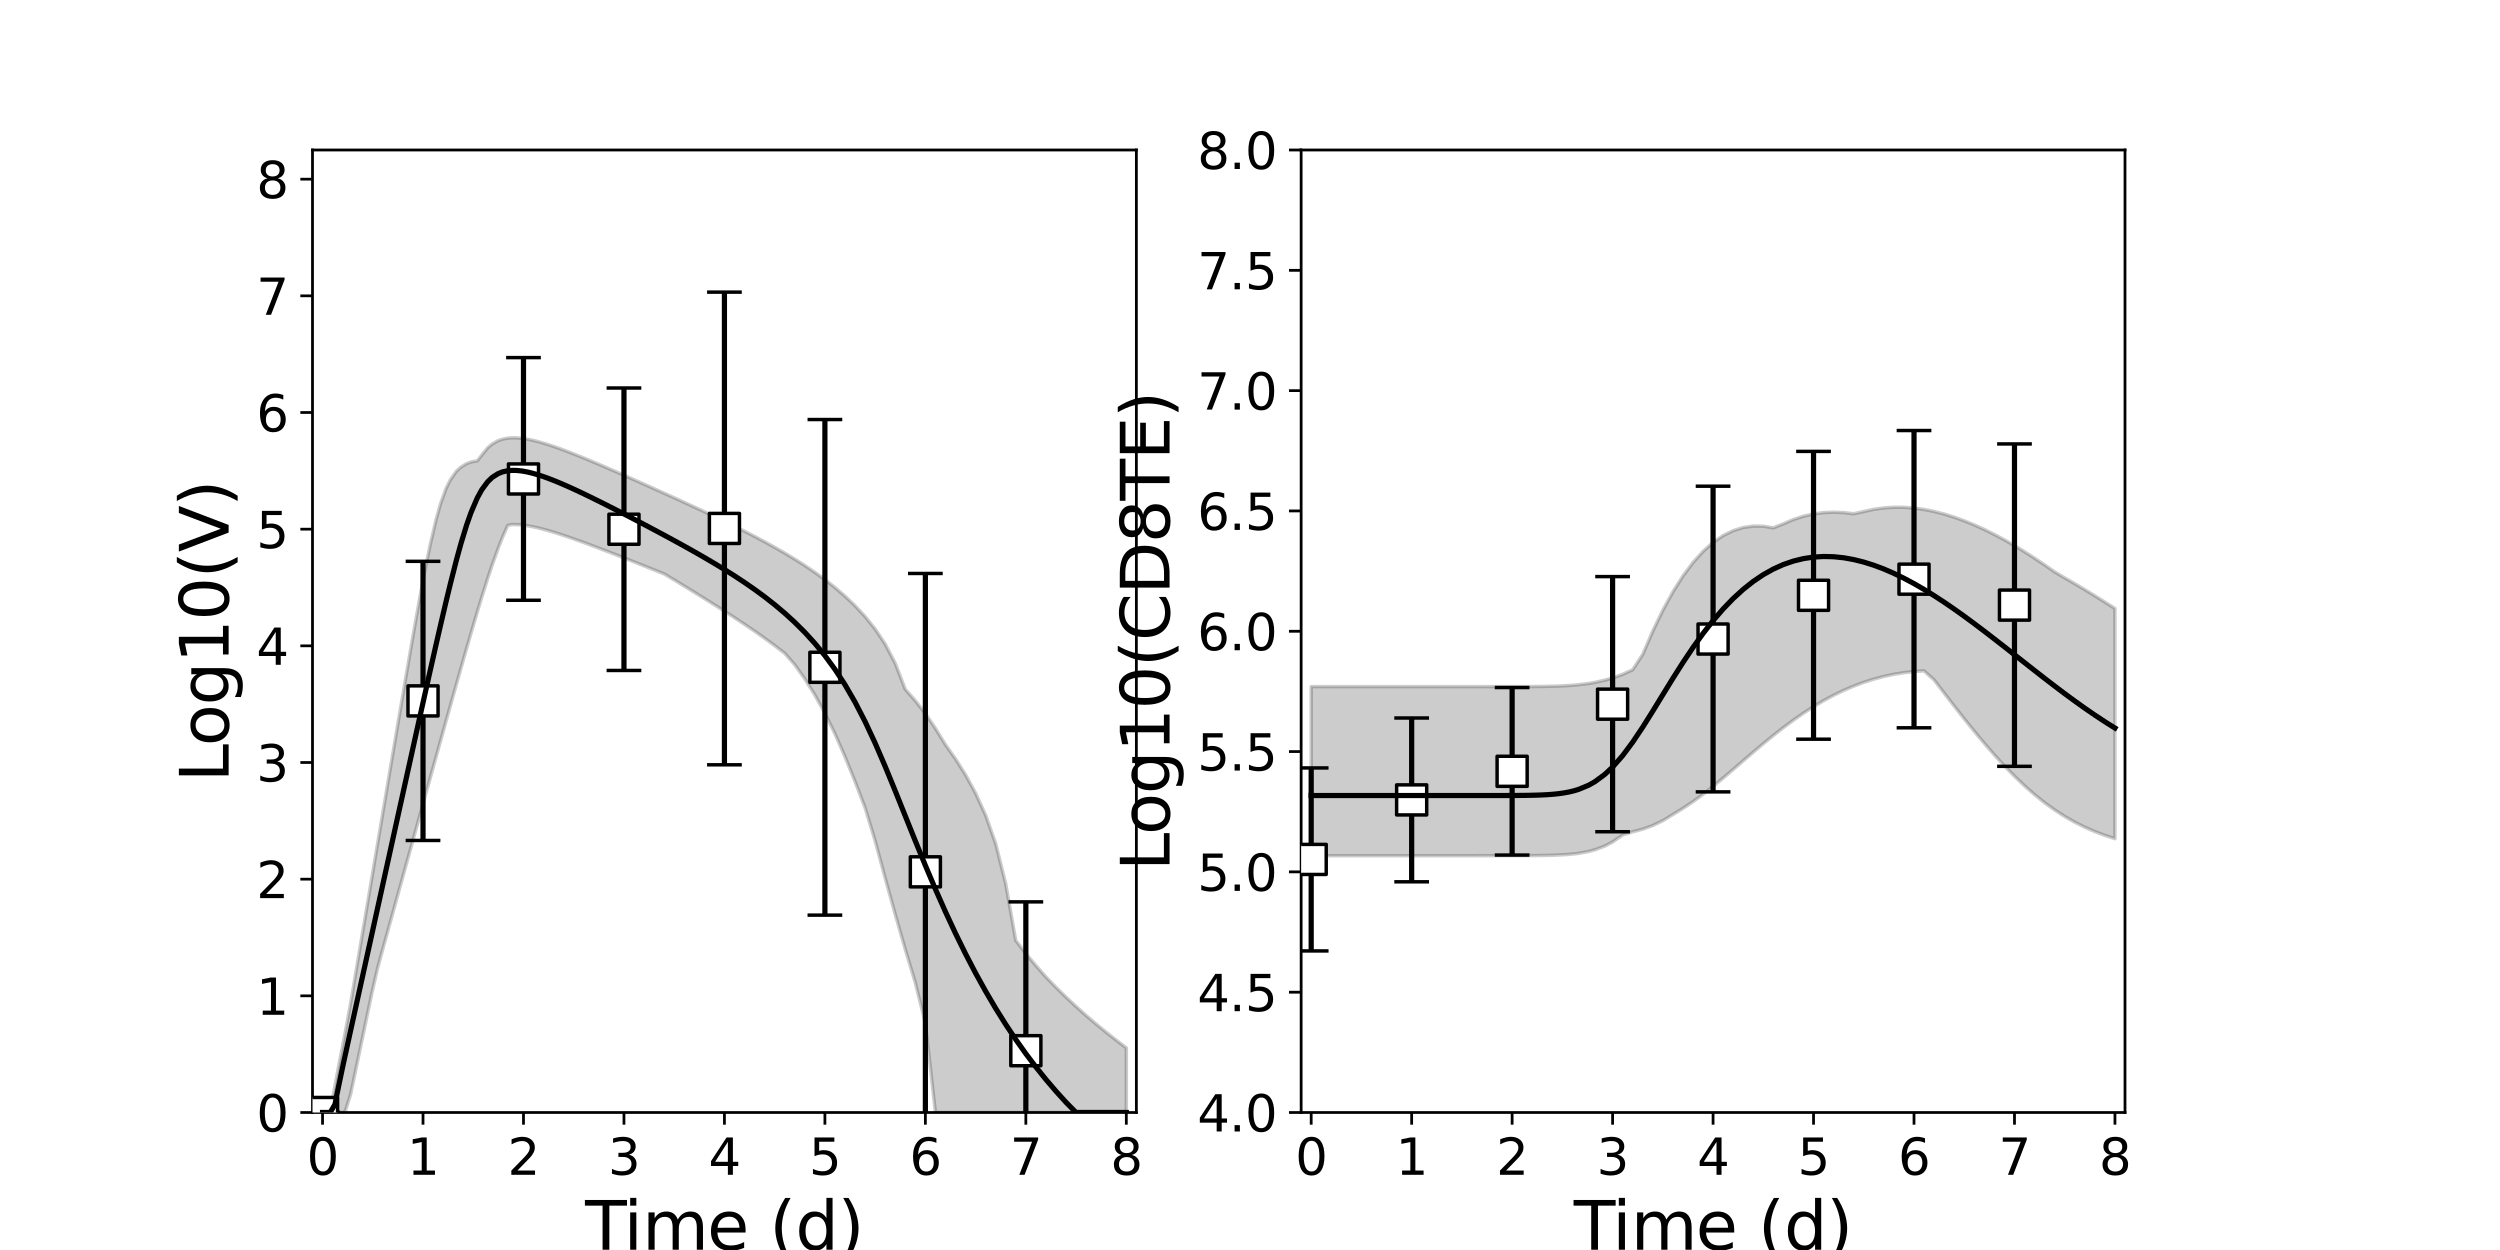 <?xml version="1.0" encoding="utf-8" standalone="no"?>
<!DOCTYPE svg PUBLIC "-//W3C//DTD SVG 1.1//EN"
  "http://www.w3.org/Graphics/SVG/1.1/DTD/svg11.dtd">
<svg xmlns:xlink="http://www.w3.org/1999/xlink" width="720pt" height="360pt" viewBox="0 0 720 360" xmlns="http://www.w3.org/2000/svg" version="1.1">
 <defs>
  <style type="text/css">*{stroke-linejoin: round; stroke-linecap: butt}</style>
 </defs>
 <g id="figure_1">
  <g id="patch_1">
   <path d="M 0 360 
L 720 360 
L 720 0 
L 0 0 
z
" style="fill: #ffffff"/>
  </g>
  <g id="axes_1">
   <g id="patch_2">
    <path d="M 90 320.4 
L 327.273 320.4 
L 327.273 43.2 
L 90 43.2 
z
" style="fill: #ffffff"/>
   </g>
   <g id="matplotlib.axis_1">
    <g id="xtick_1">
     <g id="line2d_1">
      <defs>
       <path id="mdcdfa05e08" d="M 0 0 
L 0 3.5 
" style="stroke: #000000; stroke-width: 0.8"/>
      </defs>
      <g>
       <use xlink:href="#mdcdfa05e08" x="92.894" y="320.4" style="stroke: #000000; stroke-width: 0.8"/>
      </g>
     </g>
     <g id="text_1">
      <!-- 0 -->
      <g transform="translate(88.313 338.342) scale(0.144 -0.144)">
       <defs>
        <path id="DejaVuSans-30" d="M 2034 4250 
Q 1547 4250 1301 3770 
Q 1056 3291 1056 2328 
Q 1056 1369 1301 889 
Q 1547 409 2034 409 
Q 2525 409 2770 889 
Q 3016 1369 3016 2328 
Q 3016 3291 2770 3770 
Q 2525 4250 2034 4250 
z
M 2034 4750 
Q 2819 4750 3233 4129 
Q 3647 3509 3647 2328 
Q 3647 1150 3233 529 
Q 2819 -91 2034 -91 
Q 1250 -91 836 529 
Q 422 1150 422 2328 
Q 422 3509 836 4129 
Q 1250 4750 2034 4750 
z
" transform="scale(0.016)"/>
       </defs>
       <use xlink:href="#DejaVuSans-30"/>
      </g>
     </g>
    </g>
    <g id="xtick_2">
     <g id="line2d_2">
      <g>
       <use xlink:href="#mdcdfa05e08" x="121.829" y="320.4" style="stroke: #000000; stroke-width: 0.8"/>
      </g>
     </g>
     <g id="text_2">
      <!-- 1 -->
      <g transform="translate(117.248 338.342) scale(0.144 -0.144)">
       <defs>
        <path id="DejaVuSans-31" d="M 794 531 
L 1825 531 
L 1825 4091 
L 703 3866 
L 703 4441 
L 1819 4666 
L 2450 4666 
L 2450 531 
L 3481 531 
L 3481 0 
L 794 0 
L 794 531 
z
" transform="scale(0.016)"/>
       </defs>
       <use xlink:href="#DejaVuSans-31"/>
      </g>
     </g>
    </g>
    <g id="xtick_3">
     <g id="line2d_3">
      <g>
       <use xlink:href="#mdcdfa05e08" x="150.765" y="320.4" style="stroke: #000000; stroke-width: 0.8"/>
      </g>
     </g>
     <g id="text_3">
      <!-- 2 -->
      <g transform="translate(146.184 338.342) scale(0.144 -0.144)">
       <defs>
        <path id="DejaVuSans-32" d="M 1228 531 
L 3431 531 
L 3431 0 
L 469 0 
L 469 531 
Q 828 903 1448 1529 
Q 2069 2156 2228 2338 
Q 2531 2678 2651 2914 
Q 2772 3150 2772 3378 
Q 2772 3750 2511 3984 
Q 2250 4219 1831 4219 
Q 1534 4219 1204 4116 
Q 875 4013 500 3803 
L 500 4441 
Q 881 4594 1212 4672 
Q 1544 4750 1819 4750 
Q 2544 4750 2975 4387 
Q 3406 4025 3406 3419 
Q 3406 3131 3298 2873 
Q 3191 2616 2906 2266 
Q 2828 2175 2409 1742 
Q 1991 1309 1228 531 
z
" transform="scale(0.016)"/>
       </defs>
       <use xlink:href="#DejaVuSans-32"/>
      </g>
     </g>
    </g>
    <g id="xtick_4">
     <g id="line2d_4">
      <g>
       <use xlink:href="#mdcdfa05e08" x="179.701" y="320.4" style="stroke: #000000; stroke-width: 0.8"/>
      </g>
     </g>
     <g id="text_4">
      <!-- 3 -->
      <g transform="translate(175.12 338.342) scale(0.144 -0.144)">
       <defs>
        <path id="DejaVuSans-33" d="M 2597 2516 
Q 3050 2419 3304 2112 
Q 3559 1806 3559 1356 
Q 3559 666 3084 287 
Q 2609 -91 1734 -91 
Q 1441 -91 1130 -33 
Q 819 25 488 141 
L 488 750 
Q 750 597 1062 519 
Q 1375 441 1716 441 
Q 2309 441 2620 675 
Q 2931 909 2931 1356 
Q 2931 1769 2642 2001 
Q 2353 2234 1838 2234 
L 1294 2234 
L 1294 2753 
L 1863 2753 
Q 2328 2753 2575 2939 
Q 2822 3125 2822 3475 
Q 2822 3834 2567 4026 
Q 2313 4219 1838 4219 
Q 1578 4219 1281 4162 
Q 984 4106 628 3988 
L 628 4550 
Q 988 4650 1302 4700 
Q 1616 4750 1894 4750 
Q 2613 4750 3031 4423 
Q 3450 4097 3450 3541 
Q 3450 3153 3228 2886 
Q 3006 2619 2597 2516 
z
" transform="scale(0.016)"/>
       </defs>
       <use xlink:href="#DejaVuSans-33"/>
      </g>
     </g>
    </g>
    <g id="xtick_5">
     <g id="line2d_5">
      <g>
       <use xlink:href="#mdcdfa05e08" x="208.636" y="320.4" style="stroke: #000000; stroke-width: 0.8"/>
      </g>
     </g>
     <g id="text_5">
      <!-- 4 -->
      <g transform="translate(204.055 338.342) scale(0.144 -0.144)">
       <defs>
        <path id="DejaVuSans-34" d="M 2419 4116 
L 825 1625 
L 2419 1625 
L 2419 4116 
z
M 2253 4666 
L 3047 4666 
L 3047 1625 
L 3713 1625 
L 3713 1100 
L 3047 1100 
L 3047 0 
L 2419 0 
L 2419 1100 
L 313 1100 
L 313 1709 
L 2253 4666 
z
" transform="scale(0.016)"/>
       </defs>
       <use xlink:href="#DejaVuSans-34"/>
      </g>
     </g>
    </g>
    <g id="xtick_6">
     <g id="line2d_6">
      <g>
       <use xlink:href="#mdcdfa05e08" x="237.572" y="320.4" style="stroke: #000000; stroke-width: 0.8"/>
      </g>
     </g>
     <g id="text_6">
      <!-- 5 -->
      <g transform="translate(232.991 338.342) scale(0.144 -0.144)">
       <defs>
        <path id="DejaVuSans-35" d="M 691 4666 
L 3169 4666 
L 3169 4134 
L 1269 4134 
L 1269 2991 
Q 1406 3038 1543 3061 
Q 1681 3084 1819 3084 
Q 2600 3084 3056 2656 
Q 3513 2228 3513 1497 
Q 3513 744 3044 326 
Q 2575 -91 1722 -91 
Q 1428 -91 1123 -41 
Q 819 9 494 109 
L 494 744 
Q 775 591 1075 516 
Q 1375 441 1709 441 
Q 2250 441 2565 725 
Q 2881 1009 2881 1497 
Q 2881 1984 2565 2268 
Q 2250 2553 1709 2553 
Q 1456 2553 1204 2497 
Q 953 2441 691 2322 
L 691 4666 
z
" transform="scale(0.016)"/>
       </defs>
       <use xlink:href="#DejaVuSans-35"/>
      </g>
     </g>
    </g>
    <g id="xtick_7">
     <g id="line2d_7">
      <g>
       <use xlink:href="#mdcdfa05e08" x="266.508" y="320.4" style="stroke: #000000; stroke-width: 0.8"/>
      </g>
     </g>
     <g id="text_7">
      <!-- 6 -->
      <g transform="translate(261.927 338.342) scale(0.144 -0.144)">
       <defs>
        <path id="DejaVuSans-36" d="M 2113 2584 
Q 1688 2584 1439 2293 
Q 1191 2003 1191 1497 
Q 1191 994 1439 701 
Q 1688 409 2113 409 
Q 2538 409 2786 701 
Q 3034 994 3034 1497 
Q 3034 2003 2786 2293 
Q 2538 2584 2113 2584 
z
M 3366 4563 
L 3366 3988 
Q 3128 4100 2886 4159 
Q 2644 4219 2406 4219 
Q 1781 4219 1451 3797 
Q 1122 3375 1075 2522 
Q 1259 2794 1537 2939 
Q 1816 3084 2150 3084 
Q 2853 3084 3261 2657 
Q 3669 2231 3669 1497 
Q 3669 778 3244 343 
Q 2819 -91 2113 -91 
Q 1303 -91 875 529 
Q 447 1150 447 2328 
Q 447 3434 972 4092 
Q 1497 4750 2381 4750 
Q 2619 4750 2861 4703 
Q 3103 4656 3366 4563 
z
" transform="scale(0.016)"/>
       </defs>
       <use xlink:href="#DejaVuSans-36"/>
      </g>
     </g>
    </g>
    <g id="xtick_8">
     <g id="line2d_8">
      <g>
       <use xlink:href="#mdcdfa05e08" x="295.443" y="320.4" style="stroke: #000000; stroke-width: 0.8"/>
      </g>
     </g>
     <g id="text_8">
      <!-- 7 -->
      <g transform="translate(290.862 338.342) scale(0.144 -0.144)">
       <defs>
        <path id="DejaVuSans-37" d="M 525 4666 
L 3525 4666 
L 3525 4397 
L 1831 0 
L 1172 0 
L 2766 4134 
L 525 4134 
L 525 4666 
z
" transform="scale(0.016)"/>
       </defs>
       <use xlink:href="#DejaVuSans-37"/>
      </g>
     </g>
    </g>
    <g id="xtick_9">
     <g id="line2d_9">
      <g>
       <use xlink:href="#mdcdfa05e08" x="324.379" y="320.4" style="stroke: #000000; stroke-width: 0.8"/>
      </g>
     </g>
     <g id="text_9">
      <!-- 8 -->
      <g transform="translate(319.798 338.342) scale(0.144 -0.144)">
       <defs>
        <path id="DejaVuSans-38" d="M 2034 2216 
Q 1584 2216 1326 1975 
Q 1069 1734 1069 1313 
Q 1069 891 1326 650 
Q 1584 409 2034 409 
Q 2484 409 2743 651 
Q 3003 894 3003 1313 
Q 3003 1734 2745 1975 
Q 2488 2216 2034 2216 
z
M 1403 2484 
Q 997 2584 770 2862 
Q 544 3141 544 3541 
Q 544 4100 942 4425 
Q 1341 4750 2034 4750 
Q 2731 4750 3128 4425 
Q 3525 4100 3525 3541 
Q 3525 3141 3298 2862 
Q 3072 2584 2669 2484 
Q 3125 2378 3379 2068 
Q 3634 1759 3634 1313 
Q 3634 634 3220 271 
Q 2806 -91 2034 -91 
Q 1263 -91 848 271 
Q 434 634 434 1313 
Q 434 1759 690 2068 
Q 947 2378 1403 2484 
z
M 1172 3481 
Q 1172 3119 1398 2916 
Q 1625 2713 2034 2713 
Q 2441 2713 2670 2916 
Q 2900 3119 2900 3481 
Q 2900 3844 2670 4047 
Q 2441 4250 2034 4250 
Q 1625 4250 1398 4047 
Q 1172 3844 1172 3481 
z
" transform="scale(0.016)"/>
       </defs>
       <use xlink:href="#DejaVuSans-38"/>
      </g>
     </g>
    </g>
    <g id="text_10">
     <!-- Time (d) -->
     <g transform="translate(168.511 359.925) scale(0.192 -0.192)">
      <defs>
       <path id="DejaVuSans-54" d="M -19 4666 
L 3928 4666 
L 3928 4134 
L 2272 4134 
L 2272 0 
L 1638 0 
L 1638 4134 
L -19 4134 
L -19 4666 
z
" transform="scale(0.016)"/>
       <path id="DejaVuSans-69" d="M 603 3500 
L 1178 3500 
L 1178 0 
L 603 0 
L 603 3500 
z
M 603 4863 
L 1178 4863 
L 1178 4134 
L 603 4134 
L 603 4863 
z
" transform="scale(0.016)"/>
       <path id="DejaVuSans-6d" d="M 3328 2828 
Q 3544 3216 3844 3400 
Q 4144 3584 4550 3584 
Q 5097 3584 5394 3201 
Q 5691 2819 5691 2113 
L 5691 0 
L 5113 0 
L 5113 2094 
Q 5113 2597 4934 2840 
Q 4756 3084 4391 3084 
Q 3944 3084 3684 2787 
Q 3425 2491 3425 1978 
L 3425 0 
L 2847 0 
L 2847 2094 
Q 2847 2600 2669 2842 
Q 2491 3084 2119 3084 
Q 1678 3084 1418 2786 
Q 1159 2488 1159 1978 
L 1159 0 
L 581 0 
L 581 3500 
L 1159 3500 
L 1159 2956 
Q 1356 3278 1631 3431 
Q 1906 3584 2284 3584 
Q 2666 3584 2933 3390 
Q 3200 3197 3328 2828 
z
" transform="scale(0.016)"/>
       <path id="DejaVuSans-65" d="M 3597 1894 
L 3597 1613 
L 953 1613 
Q 991 1019 1311 708 
Q 1631 397 2203 397 
Q 2534 397 2845 478 
Q 3156 559 3463 722 
L 3463 178 
Q 3153 47 2828 -22 
Q 2503 -91 2169 -91 
Q 1331 -91 842 396 
Q 353 884 353 1716 
Q 353 2575 817 3079 
Q 1281 3584 2069 3584 
Q 2775 3584 3186 3129 
Q 3597 2675 3597 1894 
z
M 3022 2063 
Q 3016 2534 2758 2815 
Q 2500 3097 2075 3097 
Q 1594 3097 1305 2825 
Q 1016 2553 972 2059 
L 3022 2063 
z
" transform="scale(0.016)"/>
       <path id="DejaVuSans-20" transform="scale(0.016)"/>
       <path id="DejaVuSans-28" d="M 1984 4856 
Q 1566 4138 1362 3434 
Q 1159 2731 1159 2009 
Q 1159 1288 1364 580 
Q 1569 -128 1984 -844 
L 1484 -844 
Q 1016 -109 783 600 
Q 550 1309 550 2009 
Q 550 2706 781 3412 
Q 1013 4119 1484 4856 
L 1984 4856 
z
" transform="scale(0.016)"/>
       <path id="DejaVuSans-64" d="M 2906 2969 
L 2906 4863 
L 3481 4863 
L 3481 0 
L 2906 0 
L 2906 525 
Q 2725 213 2448 61 
Q 2172 -91 1784 -91 
Q 1150 -91 751 415 
Q 353 922 353 1747 
Q 353 2572 751 3078 
Q 1150 3584 1784 3584 
Q 2172 3584 2448 3432 
Q 2725 3281 2906 2969 
z
M 947 1747 
Q 947 1113 1208 752 
Q 1469 391 1925 391 
Q 2381 391 2643 752 
Q 2906 1113 2906 1747 
Q 2906 2381 2643 2742 
Q 2381 3103 1925 3103 
Q 1469 3103 1208 2742 
Q 947 2381 947 1747 
z
" transform="scale(0.016)"/>
       <path id="DejaVuSans-29" d="M 513 4856 
L 1013 4856 
Q 1481 4119 1714 3412 
Q 1947 2706 1947 2009 
Q 1947 1309 1714 600 
Q 1481 -109 1013 -844 
L 513 -844 
Q 928 -128 1133 580 
Q 1338 1288 1338 2009 
Q 1338 2731 1133 3434 
Q 928 4138 513 4856 
z
" transform="scale(0.016)"/>
      </defs>
      <use xlink:href="#DejaVuSans-54"/>
      <use xlink:href="#DejaVuSans-69" x="57.959"/>
      <use xlink:href="#DejaVuSans-6d" x="85.742"/>
      <use xlink:href="#DejaVuSans-65" x="183.154"/>
      <use xlink:href="#DejaVuSans-20" x="244.678"/>
      <use xlink:href="#DejaVuSans-28" x="276.465"/>
      <use xlink:href="#DejaVuSans-64" x="315.479"/>
      <use xlink:href="#DejaVuSans-29" x="378.955"/>
     </g>
    </g>
   </g>
   <g id="matplotlib.axis_2">
    <g id="ytick_1">
     <g id="line2d_10">
      <defs>
       <path id="m926427c68d" d="M 0 0 
L -3.5 0 
" style="stroke: #000000; stroke-width: 0.8"/>
      </defs>
      <g>
       <use xlink:href="#m926427c68d" x="90" y="320.4" style="stroke: #000000; stroke-width: 0.8"/>
      </g>
     </g>
     <g id="text_11">
      <!-- 0 -->
      <g transform="translate(73.838 325.871) scale(0.144 -0.144)">
       <use xlink:href="#DejaVuSans-30"/>
      </g>
     </g>
    </g>
    <g id="ytick_2">
     <g id="line2d_11">
      <g>
       <use xlink:href="#m926427c68d" x="90" y="286.8" style="stroke: #000000; stroke-width: 0.8"/>
      </g>
     </g>
     <g id="text_12">
      <!-- 1 -->
      <g transform="translate(73.838 292.271) scale(0.144 -0.144)">
       <use xlink:href="#DejaVuSans-31"/>
      </g>
     </g>
    </g>
    <g id="ytick_3">
     <g id="line2d_12">
      <g>
       <use xlink:href="#m926427c68d" x="90" y="253.2" style="stroke: #000000; stroke-width: 0.8"/>
      </g>
     </g>
     <g id="text_13">
      <!-- 2 -->
      <g transform="translate(73.838 258.671) scale(0.144 -0.144)">
       <use xlink:href="#DejaVuSans-32"/>
      </g>
     </g>
    </g>
    <g id="ytick_4">
     <g id="line2d_13">
      <g>
       <use xlink:href="#m926427c68d" x="90" y="219.6" style="stroke: #000000; stroke-width: 0.8"/>
      </g>
     </g>
     <g id="text_14">
      <!-- 3 -->
      <g transform="translate(73.838 225.071) scale(0.144 -0.144)">
       <use xlink:href="#DejaVuSans-33"/>
      </g>
     </g>
    </g>
    <g id="ytick_5">
     <g id="line2d_14">
      <g>
       <use xlink:href="#m926427c68d" x="90" y="186" style="stroke: #000000; stroke-width: 0.8"/>
      </g>
     </g>
     <g id="text_15">
      <!-- 4 -->
      <g transform="translate(73.838 191.471) scale(0.144 -0.144)">
       <use xlink:href="#DejaVuSans-34"/>
      </g>
     </g>
    </g>
    <g id="ytick_6">
     <g id="line2d_15">
      <g>
       <use xlink:href="#m926427c68d" x="90" y="152.4" style="stroke: #000000; stroke-width: 0.8"/>
      </g>
     </g>
     <g id="text_16">
      <!-- 5 -->
      <g transform="translate(73.838 157.871) scale(0.144 -0.144)">
       <use xlink:href="#DejaVuSans-35"/>
      </g>
     </g>
    </g>
    <g id="ytick_7">
     <g id="line2d_16">
      <g>
       <use xlink:href="#m926427c68d" x="90" y="118.8" style="stroke: #000000; stroke-width: 0.8"/>
      </g>
     </g>
     <g id="text_17">
      <!-- 6 -->
      <g transform="translate(73.838 124.271) scale(0.144 -0.144)">
       <use xlink:href="#DejaVuSans-36"/>
      </g>
     </g>
    </g>
    <g id="ytick_8">
     <g id="line2d_17">
      <g>
       <use xlink:href="#m926427c68d" x="90" y="85.2" style="stroke: #000000; stroke-width: 0.8"/>
      </g>
     </g>
     <g id="text_18">
      <!-- 7 -->
      <g transform="translate(73.838 90.671) scale(0.144 -0.144)">
       <use xlink:href="#DejaVuSans-37"/>
      </g>
     </g>
    </g>
    <g id="ytick_9">
     <g id="line2d_18">
      <g>
       <use xlink:href="#m926427c68d" x="90" y="51.6" style="stroke: #000000; stroke-width: 0.8"/>
      </g>
     </g>
     <g id="text_19">
      <!-- 8 -->
      <g transform="translate(73.838 57.071) scale(0.144 -0.144)">
       <use xlink:href="#DejaVuSans-38"/>
      </g>
     </g>
    </g>
    <g id="text_20">
     <!-- Log10(V) -->
     <g transform="translate(65.845 225.224) rotate(-90) scale(0.192 -0.192)">
      <defs>
       <path id="DejaVuSans-4c" d="M 628 4666 
L 1259 4666 
L 1259 531 
L 3531 531 
L 3531 0 
L 628 0 
L 628 4666 
z
" transform="scale(0.016)"/>
       <path id="DejaVuSans-6f" d="M 1959 3097 
Q 1497 3097 1228 2736 
Q 959 2375 959 1747 
Q 959 1119 1226 758 
Q 1494 397 1959 397 
Q 2419 397 2687 759 
Q 2956 1122 2956 1747 
Q 2956 2369 2687 2733 
Q 2419 3097 1959 3097 
z
M 1959 3584 
Q 2709 3584 3137 3096 
Q 3566 2609 3566 1747 
Q 3566 888 3137 398 
Q 2709 -91 1959 -91 
Q 1206 -91 779 398 
Q 353 888 353 1747 
Q 353 2609 779 3096 
Q 1206 3584 1959 3584 
z
" transform="scale(0.016)"/>
       <path id="DejaVuSans-67" d="M 2906 1791 
Q 2906 2416 2648 2759 
Q 2391 3103 1925 3103 
Q 1463 3103 1205 2759 
Q 947 2416 947 1791 
Q 947 1169 1205 825 
Q 1463 481 1925 481 
Q 2391 481 2648 825 
Q 2906 1169 2906 1791 
z
M 3481 434 
Q 3481 -459 3084 -895 
Q 2688 -1331 1869 -1331 
Q 1566 -1331 1297 -1286 
Q 1028 -1241 775 -1147 
L 775 -588 
Q 1028 -725 1275 -790 
Q 1522 -856 1778 -856 
Q 2344 -856 2625 -561 
Q 2906 -266 2906 331 
L 2906 616 
Q 2728 306 2450 153 
Q 2172 0 1784 0 
Q 1141 0 747 490 
Q 353 981 353 1791 
Q 353 2603 747 3093 
Q 1141 3584 1784 3584 
Q 2172 3584 2450 3431 
Q 2728 3278 2906 2969 
L 2906 3500 
L 3481 3500 
L 3481 434 
z
" transform="scale(0.016)"/>
       <path id="DejaVuSans-56" d="M 1831 0 
L 50 4666 
L 709 4666 
L 2188 738 
L 3669 4666 
L 4325 4666 
L 2547 0 
L 1831 0 
z
" transform="scale(0.016)"/>
      </defs>
      <use xlink:href="#DejaVuSans-4c"/>
      <use xlink:href="#DejaVuSans-6f" x="53.963"/>
      <use xlink:href="#DejaVuSans-67" x="115.145"/>
      <use xlink:href="#DejaVuSans-31" x="178.621"/>
      <use xlink:href="#DejaVuSans-30" x="242.244"/>
      <use xlink:href="#DejaVuSans-28" x="305.867"/>
      <use xlink:href="#DejaVuSans-56" x="344.881"/>
      <use xlink:href="#DejaVuSans-29" x="413.289"/>
     </g>
    </g>
   </g>
   <g id="patch_3">
    <path d="M 90 320.4 
L 90 43.2 
" style="fill: none; stroke: #000000; stroke-width: 0.8; stroke-linejoin: miter; stroke-linecap: square"/>
   </g>
   <g id="patch_4">
    <path d="M 327.273 320.4 
L 327.273 43.2 
" style="fill: none; stroke: #000000; stroke-width: 0.8; stroke-linejoin: miter; stroke-linecap: square"/>
   </g>
   <g id="patch_5">
    <path d="M 90 320.4 
L 327.273 320.4 
" style="fill: none; stroke: #000000; stroke-width: 0.8; stroke-linejoin: miter; stroke-linecap: square"/>
   </g>
   <g id="patch_6">
    <path d="M 90 43.2 
L 327.273 43.2 
" style="fill: none; stroke: #000000; stroke-width: 0.8; stroke-linejoin: miter; stroke-linecap: square"/>
   </g>
   <g id="PolyCollection_1">
    <defs>
     <path id="mf6b1895947" d="M 92.894 -39.6 
L 92.894 -39.6 
L 92.894 -39.6 
L 92.898 -39.6 
L 92.937 -39.6 
L 93.069 -39.6 
L 93.174 -39.6 
L 93.506 -39.6 
L 93.775 -39.6 
L 94.602 -39.6 
L 95.097 -39.6 
L 96.477 -39.6 
L 97.134 -39.6 
L 98.659 -39.6 
L 99.443 -39.97 
L 101.001 -44.932 
L 101.893 -49.187 
L 103.487 -56.796 
L 104.465 -61.449 
L 106.074 -69.121 
L 107.122 -74.1 
L 108.741 -81.142 
L 109.841 -85.211 
L 111.464 -91.065 
L 112.604 -95.182 
L 114.392 -101.651 
L 115.518 -105.701 
L 117.079 -111.341 
L 118.252 -115.565 
L 119.958 -121.727 
L 121.127 -125.942 
L 122.717 -131.664 
L 123.916 -135.989 
L 125.636 -142.164 
L 126.83 -146.466 
L 128.463 -152.31 
L 129.695 -156.711 
L 131.472 -163.028 
L 132.71 -167.397 
L 134.385 -173.269 
L 135.654 -177.645 
L 137.461 -183.77 
L 138.743 -187.991 
L 140.464 -193.431 
L 141.765 -197.336 
L 143.457 -202.021 
L 144.684 -205.176 
L 146.248 -208.691 
L 147.413 -208.93 
L 148.866 -208.918 
L 150.318 -208.808 
L 151.77 -208.606 
L 153.223 -208.345 
L 154.675 -208.029 
L 156.127 -207.67 
L 157.58 -207.274 
L 159.032 -206.845 
L 160.484 -206.398 
L 161.937 -205.923 
L 163.17 -205.514 
L 164.503 -205.053 
L 165.835 -204.58 
L 167.167 -204.107 
L 168.499 -203.62 
L 169.882 -203.104 
L 172.775 -202.014 
L 174.553 -201.332 
L 177.446 -200.211 
L 179.695 -199.329 
L 182.589 -198.186 
L 185.482 -197.034 
L 188.376 -195.874 
L 191.27 -194.705 
L 194.163 -192.99 
L 197.057 -191.221 
L 199.95 -189.441 
L 202.844 -187.645 
L 205.737 -185.829 
L 208.631 -183.989 
L 211.525 -182.115 
L 214.418 -180.2 
L 217.312 -178.232 
L 220.205 -176.197 
L 223.099 -174.078 
L 225.992 -171.853 
L 228.886 -168.567 
L 231.78 -164.475 
L 234.673 -159.845 
L 237.567 -154.596 
L 240.46 -148.672 
L 243.354 -142.085 
L 246.247 -134.931 
L 249.141 -127.385 
L 252.035 -117.845 
L 254.928 -107.131 
L 257.822 -96.679 
L 260.715 -86.598 
L 263.609 -76.987 
L 266.502 -65.361 
L 269.396 -39.6 
L 272.29 -39.6 
L 275.183 -39.6 
L 278.077 -39.6 
L 280.97 -39.6 
L 283.864 -39.6 
L 286.757 -39.6 
L 289.651 -39.6 
L 292.545 -39.6 
L 295.438 -39.6 
L 298.332 -39.6 
L 301.225 -39.6 
L 304.119 -39.6 
L 307.012 -39.6 
L 309.906 -39.6 
L 312.799 -39.6 
L 315.693 -39.6 
L 318.587 -39.6 
L 321.48 -39.6 
L 324.374 -39.6 
L 324.379 -39.6 
L 324.379 -58.209 
L 324.379 -58.209 
L 324.374 -58.213 
L 321.48 -60.417 
L 318.587 -62.697 
L 315.693 -65.067 
L 312.799 -67.536 
L 309.906 -70.116 
L 307.012 -72.82 
L 304.119 -75.655 
L 301.225 -78.629 
L 298.332 -81.923 
L 295.438 -85.361 
L 292.545 -89.13 
L 289.651 -105.448 
L 286.757 -117.032 
L 283.864 -125.206 
L 280.97 -131.568 
L 278.077 -136.855 
L 275.183 -141.438 
L 272.29 -145.525 
L 269.396 -150.227 
L 266.502 -154.484 
L 263.609 -158.19 
L 260.715 -161.479 
L 257.822 -168.98 
L 254.928 -174.513 
L 252.035 -178.842 
L 249.141 -182.444 
L 246.247 -185.555 
L 243.354 -188.31 
L 240.46 -190.795 
L 237.567 -193.066 
L 234.673 -195.167 
L 231.78 -197.127 
L 228.886 -198.97 
L 225.992 -200.716 
L 223.099 -202.38 
L 220.205 -203.975 
L 217.312 -205.513 
L 214.418 -207.002 
L 211.525 -208.451 
L 208.631 -209.868 
L 205.737 -211.258 
L 202.844 -212.626 
L 199.95 -213.977 
L 197.057 -215.314 
L 194.163 -216.639 
L 191.27 -217.955 
L 188.376 -219.263 
L 185.482 -220.563 
L 182.589 -221.855 
L 179.695 -223.137 
L 177.446 -224.126 
L 174.553 -225.384 
L 172.775 -226.15 
L 169.882 -227.374 
L 168.499 -227.949 
L 167.167 -228.495 
L 165.835 -229.029 
L 164.503 -229.555 
L 163.17 -230.072 
L 161.937 -230.534 
L 160.484 -231.064 
L 159.032 -231.566 
L 157.58 -232.045 
L 156.127 -232.484 
L 154.675 -232.891 
L 153.223 -233.247 
L 151.77 -233.543 
L 150.318 -233.763 
L 148.866 -233.893 
L 147.413 -233.908 
L 146.248 -233.817 
L 144.684 -233.511 
L 143.457 -233.087 
L 141.765 -232.123 
L 140.464 -231.039 
L 138.743 -228.923 
L 137.461 -227.281 
L 135.654 -226.944 
L 134.385 -226.478 
L 132.71 -225.456 
L 131.472 -224.309 
L 129.695 -221.8 
L 128.463 -219.321 
L 126.83 -214.79 
L 125.636 -210.502 
L 123.916 -203.2 
L 122.717 -197.352 
L 121.127 -189.056 
L 119.958 -182.58 
L 118.252 -172.904 
L 117.079 -166.109 
L 115.518 -156.984 
L 114.392 -150.365 
L 112.604 -139.829 
L 111.464 -133.109 
L 109.841 -123.48 
L 108.741 -116.979 
L 107.122 -107.399 
L 106.074 -101.195 
L 104.465 -91.683 
L 103.487 -85.876 
L 101.893 -76.454 
L 101.001 -71.16 
L 99.443 -62.758 
L 98.659 -58.659 
L 97.134 -50.879 
L 96.477 -47.374 
L 95.097 -39.882 
L 94.602 -39.6 
L 93.775 -39.6 
L 93.506 -39.6 
L 93.174 -39.6 
L 93.069 -39.6 
L 92.937 -39.6 
L 92.898 -39.6 
L 92.894 -39.6 
L 92.894 -39.6 
z
" style="stroke: #000000; stroke-opacity: 0.2"/>
    </defs>
    <g clip-path="url(#pe9e002983f)">
     <use xlink:href="#mf6b1895947" x="0" y="360" style="fill-opacity: 0.2; stroke: #000000; stroke-opacity: 0.2"/>
    </g>
   </g>
   <g id="LineCollection_1">
    <path d="M 92.894 320.4 
L 92.894 320.4 
" clip-path="url(#pe9e002983f)" style="fill: none; stroke: #000000; stroke-width: 1.5"/>
    <path d="M 121.829 242.055 
L 121.829 161.669 
" clip-path="url(#pe9e002983f)" style="fill: none; stroke: #000000; stroke-width: 1.5"/>
    <path d="M 150.765 172.885 
L 150.765 102.99 
" clip-path="url(#pe9e002983f)" style="fill: none; stroke: #000000; stroke-width: 1.5"/>
    <path d="M 179.701 193.102 
L 179.701 111.739 
" clip-path="url(#pe9e002983f)" style="fill: none; stroke: #000000; stroke-width: 1.5"/>
    <path d="M 208.636 220.264 
L 208.636 84.127 
" clip-path="url(#pe9e002983f)" style="fill: none; stroke: #000000; stroke-width: 1.5"/>
    <path d="M 237.572 263.551 
L 237.572 120.823 
" clip-path="url(#pe9e002983f)" style="fill: none; stroke: #000000; stroke-width: 1.5"/>
    <path d="M 266.508 337.039 
L 266.508 165.153 
" clip-path="url(#pe9e002983f)" style="fill: none; stroke: #000000; stroke-width: 1.5"/>
    <path d="M 295.443 345.457 
L 295.443 259.737 
" clip-path="url(#pe9e002983f)" style="fill: none; stroke: #000000; stroke-width: 1.5"/>
   </g>
   <g id="line2d_19">
    <defs>
     <path id="m4a700ac48e" d="M 5 0 
L -5 -0 
" style="stroke: #000000"/>
    </defs>
    <g clip-path="url(#pe9e002983f)">
     <use xlink:href="#m4a700ac48e" x="92.894" y="320.4" style="stroke: #000000"/>
     <use xlink:href="#m4a700ac48e" x="121.829" y="242.055" style="stroke: #000000"/>
     <use xlink:href="#m4a700ac48e" x="150.765" y="172.885" style="stroke: #000000"/>
     <use xlink:href="#m4a700ac48e" x="179.701" y="193.102" style="stroke: #000000"/>
     <use xlink:href="#m4a700ac48e" x="208.636" y="220.264" style="stroke: #000000"/>
     <use xlink:href="#m4a700ac48e" x="237.572" y="263.551" style="stroke: #000000"/>
     <use xlink:href="#m4a700ac48e" x="266.508" y="337.039" style="stroke: #000000"/>
     <use xlink:href="#m4a700ac48e" x="295.443" y="345.457" style="stroke: #000000"/>
    </g>
   </g>
   <g id="line2d_20">
    <g clip-path="url(#pe9e002983f)">
     <use xlink:href="#m4a700ac48e" x="92.894" y="320.4" style="stroke: #000000"/>
     <use xlink:href="#m4a700ac48e" x="121.829" y="161.669" style="stroke: #000000"/>
     <use xlink:href="#m4a700ac48e" x="150.765" y="102.99" style="stroke: #000000"/>
     <use xlink:href="#m4a700ac48e" x="179.701" y="111.739" style="stroke: #000000"/>
     <use xlink:href="#m4a700ac48e" x="208.636" y="84.127" style="stroke: #000000"/>
     <use xlink:href="#m4a700ac48e" x="237.572" y="120.823" style="stroke: #000000"/>
     <use xlink:href="#m4a700ac48e" x="266.508" y="165.153" style="stroke: #000000"/>
     <use xlink:href="#m4a700ac48e" x="295.443" y="259.737" style="stroke: #000000"/>
    </g>
   </g>
   <g id="PathCollection_1">
    <defs>
     <path id="m99cad95d59" d="M -4.33 4.33 
L 4.33 4.33 
L 4.33 -4.33 
L -4.33 -4.33 
z
" style="stroke: #000000"/>
    </defs>
    <g clip-path="url(#pe9e002983f)">
     <use xlink:href="#m99cad95d59" x="92.894" y="320.4" style="fill: #ffffff; stroke: #000000"/>
     <use xlink:href="#m99cad95d59" x="121.829" y="201.862" style="fill: #ffffff; stroke: #000000"/>
     <use xlink:href="#m99cad95d59" x="150.765" y="137.937" style="fill: #ffffff; stroke: #000000"/>
     <use xlink:href="#m99cad95d59" x="179.701" y="152.421" style="fill: #ffffff; stroke: #000000"/>
     <use xlink:href="#m99cad95d59" x="208.636" y="152.196" style="fill: #ffffff; stroke: #000000"/>
     <use xlink:href="#m99cad95d59" x="237.572" y="192.187" style="fill: #ffffff; stroke: #000000"/>
     <use xlink:href="#m99cad95d59" x="266.508" y="251.096" style="fill: #ffffff; stroke: #000000"/>
     <use xlink:href="#m99cad95d59" x="295.443" y="302.597" style="fill: #ffffff; stroke: #000000"/>
    </g>
   </g>
   <g id="line2d_21">
    <path d="M 92.894 320.4 
L 92.894 320.4 
L 92.898 320.4 
L 92.937 320.4 
L 93.069 320.4 
L 93.174 320.4 
L 93.506 320.4 
L 93.775 320.4 
L 94.602 320.4 
L 95.097 320.4 
L 96.477 318.042 
L 97.134 314.687 
L 98.659 307.388 
L 99.443 303.784 
L 101.001 296.66 
L 101.893 292.624 
L 103.487 285.38 
L 104.465 280.96 
L 106.074 273.652 
L 107.122 268.92 
L 108.741 261.567 
L 109.841 256.594 
L 111.464 249.226 
L 112.604 244.071 
L 114.392 235.94 
L 115.518 230.859 
L 117.079 223.784 
L 118.252 218.494 
L 119.958 210.77 
L 121.127 205.522 
L 122.717 198.381 
L 123.916 193.042 
L 125.636 185.424 
L 126.83 180.229 
L 128.463 173.259 
L 129.695 168.178 
L 131.472 161.201 
L 132.71 156.698 
L 134.385 151.209 
L 135.654 147.599 
L 137.461 143.392 
L 138.743 141.061 
L 140.464 138.732 
L 141.765 137.489 
L 143.457 136.406 
L 144.684 135.918 
L 146.248 135.57 
L 147.413 135.471 
L 148.866 135.494 
L 150.318 135.649 
L 151.77 135.909 
L 153.223 136.252 
L 154.675 136.664 
L 156.127 137.132 
L 157.58 137.646 
L 159.032 138.199 
L 160.484 138.785 
L 161.937 139.397 
L 163.17 139.936 
L 164.503 140.533 
L 165.835 141.145 
L 167.167 141.769 
L 168.499 142.404 
L 169.882 143.074 
L 172.775 144.5 
L 174.553 145.392 
L 177.446 146.862 
L 179.695 148.018 
L 182.589 149.521 
L 185.482 151.038 
L 188.376 152.571 
L 191.27 154.119 
L 194.163 155.687 
L 197.057 157.278 
L 199.95 158.898 
L 202.844 160.555 
L 205.737 162.256 
L 208.631 164.013 
L 211.525 165.838 
L 214.418 167.745 
L 217.312 169.752 
L 220.205 171.877 
L 223.099 174.145 
L 225.992 176.583 
L 228.886 179.224 
L 231.78 182.109 
L 234.673 185.286 
L 237.567 188.814 
L 240.46 192.761 
L 243.354 197.202 
L 246.247 202.206 
L 249.141 207.816 
L 252.035 214.02 
L 254.928 220.728 
L 257.822 227.784 
L 260.715 234.998 
L 263.609 242.198 
L 266.502 249.251 
L 269.396 256.071 
L 272.29 262.602 
L 275.183 268.817 
L 278.077 274.705 
L 280.97 280.263 
L 283.864 285.498 
L 286.757 290.421 
L 289.651 295.044 
L 292.545 299.386 
L 295.438 303.462 
L 298.332 307.29 
L 301.225 310.889 
L 304.119 314.277 
L 307.012 317.47 
L 309.906 320.4 
L 312.799 320.4 
L 315.693 320.4 
L 318.587 320.4 
L 321.48 320.4 
L 324.374 320.4 
L 324.379 320.4 
" clip-path="url(#pe9e002983f)" style="fill: none; stroke: #000000; stroke-width: 1.5; stroke-linecap: square"/>
   </g>
  </g>
  <g id="axes_2">
   <g id="patch_7">
    <path d="M 374.727 320.4 
L 612 320.4 
L 612 43.2 
L 374.727 43.2 
z
" style="fill: #ffffff"/>
   </g>
   <g id="matplotlib.axis_3">
    <g id="xtick_10">
     <g id="line2d_22">
      <g>
       <use xlink:href="#mdcdfa05e08" x="377.621" y="320.4" style="stroke: #000000; stroke-width: 0.8"/>
      </g>
     </g>
     <g id="text_21">
      <!-- 0 -->
      <g transform="translate(373.04 338.342) scale(0.144 -0.144)">
       <use xlink:href="#DejaVuSans-30"/>
      </g>
     </g>
    </g>
    <g id="xtick_11">
     <g id="line2d_23">
      <g>
       <use xlink:href="#mdcdfa05e08" x="406.557" y="320.4" style="stroke: #000000; stroke-width: 0.8"/>
      </g>
     </g>
     <g id="text_22">
      <!-- 1 -->
      <g transform="translate(401.976 338.342) scale(0.144 -0.144)">
       <use xlink:href="#DejaVuSans-31"/>
      </g>
     </g>
    </g>
    <g id="xtick_12">
     <g id="line2d_24">
      <g>
       <use xlink:href="#mdcdfa05e08" x="435.492" y="320.4" style="stroke: #000000; stroke-width: 0.8"/>
      </g>
     </g>
     <g id="text_23">
      <!-- 2 -->
      <g transform="translate(430.911 338.342) scale(0.144 -0.144)">
       <use xlink:href="#DejaVuSans-32"/>
      </g>
     </g>
    </g>
    <g id="xtick_13">
     <g id="line2d_25">
      <g>
       <use xlink:href="#mdcdfa05e08" x="464.428" y="320.4" style="stroke: #000000; stroke-width: 0.8"/>
      </g>
     </g>
     <g id="text_24">
      <!-- 3 -->
      <g transform="translate(459.847 338.342) scale(0.144 -0.144)">
       <use xlink:href="#DejaVuSans-33"/>
      </g>
     </g>
    </g>
    <g id="xtick_14">
     <g id="line2d_26">
      <g>
       <use xlink:href="#mdcdfa05e08" x="493.364" y="320.4" style="stroke: #000000; stroke-width: 0.8"/>
      </g>
     </g>
     <g id="text_25">
      <!-- 4 -->
      <g transform="translate(488.783 338.342) scale(0.144 -0.144)">
       <use xlink:href="#DejaVuSans-34"/>
      </g>
     </g>
    </g>
    <g id="xtick_15">
     <g id="line2d_27">
      <g>
       <use xlink:href="#mdcdfa05e08" x="522.299" y="320.4" style="stroke: #000000; stroke-width: 0.8"/>
      </g>
     </g>
     <g id="text_26">
      <!-- 5 -->
      <g transform="translate(517.718 338.342) scale(0.144 -0.144)">
       <use xlink:href="#DejaVuSans-35"/>
      </g>
     </g>
    </g>
    <g id="xtick_16">
     <g id="line2d_28">
      <g>
       <use xlink:href="#mdcdfa05e08" x="551.235" y="320.4" style="stroke: #000000; stroke-width: 0.8"/>
      </g>
     </g>
     <g id="text_27">
      <!-- 6 -->
      <g transform="translate(546.654 338.342) scale(0.144 -0.144)">
       <use xlink:href="#DejaVuSans-36"/>
      </g>
     </g>
    </g>
    <g id="xtick_17">
     <g id="line2d_29">
      <g>
       <use xlink:href="#mdcdfa05e08" x="580.171" y="320.4" style="stroke: #000000; stroke-width: 0.8"/>
      </g>
     </g>
     <g id="text_28">
      <!-- 7 -->
      <g transform="translate(575.59 338.342) scale(0.144 -0.144)">
       <use xlink:href="#DejaVuSans-37"/>
      </g>
     </g>
    </g>
    <g id="xtick_18">
     <g id="line2d_30">
      <g>
       <use xlink:href="#mdcdfa05e08" x="609.106" y="320.4" style="stroke: #000000; stroke-width: 0.8"/>
      </g>
     </g>
     <g id="text_29">
      <!-- 8 -->
      <g transform="translate(604.525 338.342) scale(0.144 -0.144)">
       <use xlink:href="#DejaVuSans-38"/>
      </g>
     </g>
    </g>
    <g id="text_30">
     <!-- Time (d) -->
     <g transform="translate(453.239 359.925) scale(0.192 -0.192)">
      <use xlink:href="#DejaVuSans-54"/>
      <use xlink:href="#DejaVuSans-69" x="57.959"/>
      <use xlink:href="#DejaVuSans-6d" x="85.742"/>
      <use xlink:href="#DejaVuSans-65" x="183.154"/>
      <use xlink:href="#DejaVuSans-20" x="244.678"/>
      <use xlink:href="#DejaVuSans-28" x="276.465"/>
      <use xlink:href="#DejaVuSans-64" x="315.479"/>
      <use xlink:href="#DejaVuSans-29" x="378.955"/>
     </g>
    </g>
   </g>
   <g id="matplotlib.axis_4">
    <g id="ytick_10">
     <g id="line2d_31">
      <g>
       <use xlink:href="#m926427c68d" x="374.727" y="320.4" style="stroke: #000000; stroke-width: 0.8"/>
      </g>
     </g>
     <g id="text_31">
      <!-- 4.0 -->
      <g transform="translate(344.827 325.871) scale(0.144 -0.144)">
       <defs>
        <path id="DejaVuSans-2e" d="M 684 794 
L 1344 794 
L 1344 0 
L 684 0 
L 684 794 
z
" transform="scale(0.016)"/>
       </defs>
       <use xlink:href="#DejaVuSans-34"/>
       <use xlink:href="#DejaVuSans-2e" x="63.623"/>
       <use xlink:href="#DejaVuSans-30" x="95.41"/>
      </g>
     </g>
    </g>
    <g id="ytick_11">
     <g id="line2d_32">
      <g>
       <use xlink:href="#m926427c68d" x="374.727" y="285.75" style="stroke: #000000; stroke-width: 0.8"/>
      </g>
     </g>
     <g id="text_32">
      <!-- 4.5 -->
      <g transform="translate(344.827 291.221) scale(0.144 -0.144)">
       <use xlink:href="#DejaVuSans-34"/>
       <use xlink:href="#DejaVuSans-2e" x="63.623"/>
       <use xlink:href="#DejaVuSans-35" x="95.41"/>
      </g>
     </g>
    </g>
    <g id="ytick_12">
     <g id="line2d_33">
      <g>
       <use xlink:href="#m926427c68d" x="374.727" y="251.1" style="stroke: #000000; stroke-width: 0.8"/>
      </g>
     </g>
     <g id="text_33">
      <!-- 5.0 -->
      <g transform="translate(344.827 256.571) scale(0.144 -0.144)">
       <use xlink:href="#DejaVuSans-35"/>
       <use xlink:href="#DejaVuSans-2e" x="63.623"/>
       <use xlink:href="#DejaVuSans-30" x="95.41"/>
      </g>
     </g>
    </g>
    <g id="ytick_13">
     <g id="line2d_34">
      <g>
       <use xlink:href="#m926427c68d" x="374.727" y="216.45" style="stroke: #000000; stroke-width: 0.8"/>
      </g>
     </g>
     <g id="text_34">
      <!-- 5.5 -->
      <g transform="translate(344.827 221.921) scale(0.144 -0.144)">
       <use xlink:href="#DejaVuSans-35"/>
       <use xlink:href="#DejaVuSans-2e" x="63.623"/>
       <use xlink:href="#DejaVuSans-35" x="95.41"/>
      </g>
     </g>
    </g>
    <g id="ytick_14">
     <g id="line2d_35">
      <g>
       <use xlink:href="#m926427c68d" x="374.727" y="181.8" style="stroke: #000000; stroke-width: 0.8"/>
      </g>
     </g>
     <g id="text_35">
      <!-- 6.0 -->
      <g transform="translate(344.827 187.271) scale(0.144 -0.144)">
       <use xlink:href="#DejaVuSans-36"/>
       <use xlink:href="#DejaVuSans-2e" x="63.623"/>
       <use xlink:href="#DejaVuSans-30" x="95.41"/>
      </g>
     </g>
    </g>
    <g id="ytick_15">
     <g id="line2d_36">
      <g>
       <use xlink:href="#m926427c68d" x="374.727" y="147.15" style="stroke: #000000; stroke-width: 0.8"/>
      </g>
     </g>
     <g id="text_36">
      <!-- 6.5 -->
      <g transform="translate(344.827 152.621) scale(0.144 -0.144)">
       <use xlink:href="#DejaVuSans-36"/>
       <use xlink:href="#DejaVuSans-2e" x="63.623"/>
       <use xlink:href="#DejaVuSans-35" x="95.41"/>
      </g>
     </g>
    </g>
    <g id="ytick_16">
     <g id="line2d_37">
      <g>
       <use xlink:href="#m926427c68d" x="374.727" y="112.5" style="stroke: #000000; stroke-width: 0.8"/>
      </g>
     </g>
     <g id="text_37">
      <!-- 7.0 -->
      <g transform="translate(344.827 117.971) scale(0.144 -0.144)">
       <use xlink:href="#DejaVuSans-37"/>
       <use xlink:href="#DejaVuSans-2e" x="63.623"/>
       <use xlink:href="#DejaVuSans-30" x="95.41"/>
      </g>
     </g>
    </g>
    <g id="ytick_17">
     <g id="line2d_38">
      <g>
       <use xlink:href="#m926427c68d" x="374.727" y="77.85" style="stroke: #000000; stroke-width: 0.8"/>
      </g>
     </g>
     <g id="text_38">
      <!-- 7.5 -->
      <g transform="translate(344.827 83.321) scale(0.144 -0.144)">
       <use xlink:href="#DejaVuSans-37"/>
       <use xlink:href="#DejaVuSans-2e" x="63.623"/>
       <use xlink:href="#DejaVuSans-35" x="95.41"/>
      </g>
     </g>
    </g>
    <g id="ytick_18">
     <g id="line2d_39">
      <g>
       <use xlink:href="#m926427c68d" x="374.727" y="43.2" style="stroke: #000000; stroke-width: 0.8"/>
      </g>
     </g>
     <g id="text_39">
      <!-- 8.0 -->
      <g transform="translate(344.827 48.671) scale(0.144 -0.144)">
       <use xlink:href="#DejaVuSans-38"/>
       <use xlink:href="#DejaVuSans-2e" x="63.623"/>
       <use xlink:href="#DejaVuSans-30" x="95.41"/>
      </g>
     </g>
    </g>
    <g id="text_40">
     <!-- Log10(CD8TE) -->
     <g transform="translate(336.834 250.79) rotate(-90) scale(0.192 -0.192)">
      <defs>
       <path id="DejaVuSans-43" d="M 4122 4306 
L 4122 3641 
Q 3803 3938 3442 4084 
Q 3081 4231 2675 4231 
Q 1875 4231 1450 3742 
Q 1025 3253 1025 2328 
Q 1025 1406 1450 917 
Q 1875 428 2675 428 
Q 3081 428 3442 575 
Q 3803 722 4122 1019 
L 4122 359 
Q 3791 134 3420 21 
Q 3050 -91 2638 -91 
Q 1578 -91 968 557 
Q 359 1206 359 2328 
Q 359 3453 968 4101 
Q 1578 4750 2638 4750 
Q 3056 4750 3426 4639 
Q 3797 4528 4122 4306 
z
" transform="scale(0.016)"/>
       <path id="DejaVuSans-44" d="M 1259 4147 
L 1259 519 
L 2022 519 
Q 2988 519 3436 956 
Q 3884 1394 3884 2338 
Q 3884 3275 3436 3711 
Q 2988 4147 2022 4147 
L 1259 4147 
z
M 628 4666 
L 1925 4666 
Q 3281 4666 3915 4102 
Q 4550 3538 4550 2338 
Q 4550 1131 3912 565 
Q 3275 0 1925 0 
L 628 0 
L 628 4666 
z
" transform="scale(0.016)"/>
       <path id="DejaVuSans-45" d="M 628 4666 
L 3578 4666 
L 3578 4134 
L 1259 4134 
L 1259 2753 
L 3481 2753 
L 3481 2222 
L 1259 2222 
L 1259 531 
L 3634 531 
L 3634 0 
L 628 0 
L 628 4666 
z
" transform="scale(0.016)"/>
      </defs>
      <use xlink:href="#DejaVuSans-4c"/>
      <use xlink:href="#DejaVuSans-6f" x="53.963"/>
      <use xlink:href="#DejaVuSans-67" x="115.145"/>
      <use xlink:href="#DejaVuSans-31" x="178.621"/>
      <use xlink:href="#DejaVuSans-30" x="242.244"/>
      <use xlink:href="#DejaVuSans-28" x="305.867"/>
      <use xlink:href="#DejaVuSans-43" x="344.881"/>
      <use xlink:href="#DejaVuSans-44" x="414.705"/>
      <use xlink:href="#DejaVuSans-38" x="491.707"/>
      <use xlink:href="#DejaVuSans-54" x="555.33"/>
      <use xlink:href="#DejaVuSans-45" x="616.414"/>
      <use xlink:href="#DejaVuSans-29" x="679.598"/>
     </g>
    </g>
   </g>
   <g id="patch_8">
    <path d="M 374.727 320.4 
L 374.727 43.2 
" style="fill: none; stroke: #000000; stroke-width: 0.8; stroke-linejoin: miter; stroke-linecap: square"/>
   </g>
   <g id="patch_9">
    <path d="M 612 320.4 
L 612 43.2 
" style="fill: none; stroke: #000000; stroke-width: 0.8; stroke-linejoin: miter; stroke-linecap: square"/>
   </g>
   <g id="patch_10">
    <path d="M 374.727 320.4 
L 612 320.4 
" style="fill: none; stroke: #000000; stroke-width: 0.8; stroke-linejoin: miter; stroke-linecap: square"/>
   </g>
   <g id="patch_11">
    <path d="M 374.727 43.2 
L 612 43.2 
" style="fill: none; stroke: #000000; stroke-width: 0.8; stroke-linejoin: miter; stroke-linecap: square"/>
   </g>
   <g id="PolyCollection_2">
    <defs>
     <path id="mbea9176f12" d="M 377.621 -162.253 
L 377.621 -113.558 
L 377.621 -113.558 
L 377.625 -113.558 
L 377.665 -113.558 
L 377.796 -113.558 
L 377.901 -113.558 
L 378.234 -113.558 
L 378.502 -113.558 
L 379.33 -113.558 
L 379.824 -113.558 
L 381.204 -113.558 
L 381.861 -113.558 
L 383.386 -113.558 
L 384.17 -113.558 
L 385.728 -113.558 
L 386.62 -113.558 
L 388.214 -113.558 
L 389.193 -113.558 
L 390.801 -113.558 
L 391.849 -113.558 
L 393.468 -113.558 
L 394.569 -113.558 
L 396.191 -113.558 
L 397.332 -113.558 
L 399.119 -113.558 
L 400.245 -113.558 
L 401.806 -113.558 
L 402.979 -113.558 
L 404.686 -113.558 
L 405.854 -113.558 
L 407.444 -113.558 
L 408.644 -113.558 
L 410.363 -113.558 
L 411.558 -113.558 
L 413.19 -113.558 
L 414.422 -113.558 
L 416.199 -113.558 
L 417.437 -113.558 
L 419.112 -113.558 
L 420.382 -113.558 
L 422.188 -113.558 
L 423.47 -113.558 
L 425.191 -113.559 
L 426.492 -113.559 
L 428.185 -113.559 
L 429.411 -113.559 
L 430.975 -113.56 
L 432.14 -113.561 
L 433.593 -113.562 
L 435.045 -113.564 
L 436.498 -113.567 
L 437.95 -113.571 
L 439.402 -113.576 
L 440.855 -113.585 
L 442.307 -113.597 
L 443.759 -113.615 
L 445.212 -113.639 
L 446.664 -113.674 
L 447.898 -113.711 
L 449.23 -113.768 
L 450.562 -113.844 
L 451.894 -113.942 
L 453.226 -114.066 
L 454.609 -114.234 
L 457.503 -114.77 
L 459.28 -115.244 
L 462.174 -116.326 
L 464.423 -117.506 
L 467.316 -119.529 
L 470.21 -120.44 
L 473.103 -121.2 
L 475.997 -122.249 
L 478.89 -123.641 
L 481.784 -125.415 
L 484.678 -127.19 
L 487.571 -129.117 
L 490.465 -131.239 
L 493.358 -133.52 
L 496.252 -135.918 
L 499.145 -138.388 
L 502.039 -140.888 
L 504.933 -143.376 
L 507.826 -145.82 
L 510.72 -148.187 
L 513.613 -150.455 
L 516.507 -152.604 
L 519.4 -154.618 
L 522.294 -156.488 
L 525.188 -158.206 
L 528.081 -159.766 
L 530.975 -161.167 
L 533.868 -162.408 
L 536.762 -163.489 
L 539.655 -164.414 
L 542.549 -165.183 
L 545.443 -165.802 
L 548.336 -166.273 
L 551.23 -166.602 
L 554.123 -166.788 
L 557.017 -164.181 
L 559.91 -160.406 
L 562.804 -156.663 
L 565.697 -152.981 
L 568.591 -149.389 
L 571.485 -145.915 
L 574.378 -142.586 
L 577.272 -139.426 
L 580.165 -136.455 
L 583.059 -133.691 
L 585.952 -131.147 
L 588.846 -128.827 
L 591.74 -126.735 
L 594.633 -124.866 
L 597.527 -123.212 
L 600.42 -121.762 
L 603.314 -120.5 
L 606.207 -119.412 
L 609.101 -118.463 
L 609.106 -118.461 
L 609.106 -184.741 
L 609.106 -184.741 
L 609.101 -184.745 
L 606.207 -186.591 
L 603.314 -188.405 
L 600.42 -190.177 
L 597.527 -191.9 
L 594.633 -193.567 
L 591.74 -195.29 
L 588.846 -197.307 
L 585.952 -199.245 
L 583.059 -201.099 
L 580.165 -202.86 
L 577.272 -204.521 
L 574.378 -206.075 
L 571.485 -207.513 
L 568.591 -208.828 
L 565.697 -210.012 
L 562.804 -211.057 
L 559.91 -211.959 
L 557.017 -212.704 
L 554.123 -213.282 
L 551.23 -213.683 
L 548.336 -213.897 
L 545.443 -213.907 
L 542.549 -213.719 
L 539.655 -213.315 
L 536.762 -212.683 
L 533.868 -212.039 
L 530.975 -212.383 
L 528.081 -212.497 
L 525.188 -212.368 
L 522.294 -211.982 
L 519.4 -211.325 
L 516.507 -210.382 
L 513.613 -209.139 
L 510.72 -207.989 
L 507.826 -208.453 
L 504.933 -208.494 
L 502.039 -208.078 
L 499.145 -207.175 
L 496.252 -205.749 
L 493.358 -203.764 
L 490.465 -201.184 
L 487.571 -197.973 
L 484.678 -194.096 
L 481.784 -189.524 
L 478.89 -184.236 
L 475.997 -178.229 
L 473.103 -171.528 
L 470.21 -167.104 
L 467.316 -165.788 
L 464.423 -164.738 
L 462.174 -164.098 
L 459.28 -163.462 
L 457.503 -163.154 
L 454.609 -162.802 
L 453.226 -162.684 
L 451.894 -162.581 
L 450.562 -162.507 
L 449.23 -162.444 
L 447.898 -162.396 
L 446.664 -162.361 
L 445.212 -162.328 
L 443.759 -162.307 
L 442.307 -162.29 
L 440.855 -162.278 
L 439.402 -162.269 
L 437.95 -162.264 
L 436.498 -162.26 
L 435.045 -162.257 
L 433.593 -162.256 
L 432.14 -162.255 
L 430.975 -162.254 
L 429.411 -162.254 
L 428.185 -162.253 
L 426.492 -162.253 
L 425.191 -162.253 
L 423.47 -162.253 
L 422.188 -162.253 
L 420.382 -162.253 
L 419.112 -162.253 
L 417.437 -162.253 
L 416.199 -162.253 
L 414.422 -162.253 
L 413.19 -162.253 
L 411.558 -162.253 
L 410.363 -162.253 
L 408.644 -162.253 
L 407.444 -162.253 
L 405.854 -162.253 
L 404.686 -162.253 
L 402.979 -162.253 
L 401.806 -162.253 
L 400.245 -162.253 
L 399.119 -162.253 
L 397.332 -162.253 
L 396.191 -162.253 
L 394.569 -162.253 
L 393.468 -162.253 
L 391.849 -162.253 
L 390.801 -162.253 
L 389.193 -162.253 
L 388.214 -162.253 
L 386.62 -162.253 
L 385.728 -162.253 
L 384.17 -162.253 
L 383.386 -162.253 
L 381.861 -162.253 
L 381.204 -162.253 
L 379.824 -162.253 
L 379.33 -162.253 
L 378.502 -162.253 
L 378.234 -162.253 
L 377.901 -162.253 
L 377.796 -162.253 
L 377.665 -162.253 
L 377.625 -162.253 
L 377.621 -162.253 
L 377.621 -162.253 
z
" style="stroke: #000000; stroke-opacity: 0.2"/>
    </defs>
    <g clip-path="url(#p85b8d66c1a)">
     <use xlink:href="#mbea9176f12" x="0" y="360" style="fill-opacity: 0.2; stroke: #000000; stroke-opacity: 0.2"/>
    </g>
   </g>
   <g id="LineCollection_2">
    <path d="M 377.621 273.866 
L 377.621 221.156 
" clip-path="url(#p85b8d66c1a)" style="fill: none; stroke: #000000; stroke-width: 1.5"/>
    <path d="M 406.557 253.968 
L 406.557 206.776 
" clip-path="url(#p85b8d66c1a)" style="fill: none; stroke: #000000; stroke-width: 1.5"/>
    <path d="M 435.492 246.266 
L 435.492 198.018 
" clip-path="url(#p85b8d66c1a)" style="fill: none; stroke: #000000; stroke-width: 1.5"/>
    <path d="M 464.428 239.538 
L 464.428 166.053 
" clip-path="url(#p85b8d66c1a)" style="fill: none; stroke: #000000; stroke-width: 1.5"/>
    <path d="M 493.364 228.053 
L 493.364 140.033 
" clip-path="url(#p85b8d66c1a)" style="fill: none; stroke: #000000; stroke-width: 1.5"/>
    <path d="M 522.299 212.889 
L 522.299 130 
" clip-path="url(#p85b8d66c1a)" style="fill: none; stroke: #000000; stroke-width: 1.5"/>
    <path d="M 551.235 209.605 
L 551.235 123.996 
" clip-path="url(#p85b8d66c1a)" style="fill: none; stroke: #000000; stroke-width: 1.5"/>
    <path d="M 580.171 220.7 
L 580.171 127.852 
" clip-path="url(#p85b8d66c1a)" style="fill: none; stroke: #000000; stroke-width: 1.5"/>
   </g>
   <g id="line2d_40">
    <g clip-path="url(#p85b8d66c1a)">
     <use xlink:href="#m4a700ac48e" x="377.621" y="273.866" style="stroke: #000000"/>
     <use xlink:href="#m4a700ac48e" x="406.557" y="253.968" style="stroke: #000000"/>
     <use xlink:href="#m4a700ac48e" x="435.492" y="246.266" style="stroke: #000000"/>
     <use xlink:href="#m4a700ac48e" x="464.428" y="239.538" style="stroke: #000000"/>
     <use xlink:href="#m4a700ac48e" x="493.364" y="228.053" style="stroke: #000000"/>
     <use xlink:href="#m4a700ac48e" x="522.299" y="212.889" style="stroke: #000000"/>
     <use xlink:href="#m4a700ac48e" x="551.235" y="209.605" style="stroke: #000000"/>
     <use xlink:href="#m4a700ac48e" x="580.171" y="220.7" style="stroke: #000000"/>
    </g>
   </g>
   <g id="line2d_41">
    <g clip-path="url(#p85b8d66c1a)">
     <use xlink:href="#m4a700ac48e" x="377.621" y="221.156" style="stroke: #000000"/>
     <use xlink:href="#m4a700ac48e" x="406.557" y="206.776" style="stroke: #000000"/>
     <use xlink:href="#m4a700ac48e" x="435.492" y="198.018" style="stroke: #000000"/>
     <use xlink:href="#m4a700ac48e" x="464.428" y="166.053" style="stroke: #000000"/>
     <use xlink:href="#m4a700ac48e" x="493.364" y="140.033" style="stroke: #000000"/>
     <use xlink:href="#m4a700ac48e" x="522.299" y="130" style="stroke: #000000"/>
     <use xlink:href="#m4a700ac48e" x="551.235" y="123.996" style="stroke: #000000"/>
     <use xlink:href="#m4a700ac48e" x="580.171" y="127.852" style="stroke: #000000"/>
    </g>
   </g>
   <g id="PathCollection_2">
    <g clip-path="url(#p85b8d66c1a)">
     <use xlink:href="#m99cad95d59" x="377.621" y="247.511" style="fill: #ffffff; stroke: #000000"/>
     <use xlink:href="#m99cad95d59" x="406.557" y="230.372" style="fill: #ffffff; stroke: #000000"/>
     <use xlink:href="#m99cad95d59" x="435.492" y="222.142" style="fill: #ffffff; stroke: #000000"/>
     <use xlink:href="#m99cad95d59" x="464.428" y="202.796" style="fill: #ffffff; stroke: #000000"/>
     <use xlink:href="#m99cad95d59" x="493.364" y="184.043" style="fill: #ffffff; stroke: #000000"/>
     <use xlink:href="#m99cad95d59" x="522.299" y="171.445" style="fill: #ffffff; stroke: #000000"/>
     <use xlink:href="#m99cad95d59" x="551.235" y="166.801" style="fill: #ffffff; stroke: #000000"/>
     <use xlink:href="#m99cad95d59" x="580.171" y="174.276" style="fill: #ffffff; stroke: #000000"/>
    </g>
   </g>
   <g id="line2d_42">
    <path d="M 377.621 229.115 
L 377.621 229.115 
L 377.625 229.115 
L 377.665 229.115 
L 377.796 229.115 
L 377.901 229.115 
L 378.234 229.115 
L 378.502 229.115 
L 379.33 229.115 
L 379.824 229.115 
L 381.204 229.115 
L 381.861 229.115 
L 383.386 229.115 
L 384.17 229.115 
L 385.728 229.115 
L 386.62 229.115 
L 388.214 229.115 
L 389.193 229.115 
L 390.801 229.115 
L 391.849 229.115 
L 393.468 229.115 
L 394.569 229.115 
L 396.191 229.115 
L 397.332 229.115 
L 399.119 229.115 
L 400.245 229.115 
L 401.806 229.115 
L 402.979 229.115 
L 404.686 229.115 
L 405.854 229.115 
L 407.444 229.115 
L 408.644 229.115 
L 410.363 229.115 
L 411.558 229.115 
L 413.19 229.115 
L 414.422 229.115 
L 416.199 229.115 
L 417.437 229.115 
L 419.112 229.115 
L 420.382 229.115 
L 422.188 229.115 
L 423.47 229.115 
L 425.191 229.114 
L 426.492 229.114 
L 428.185 229.113 
L 429.411 229.113 
L 430.975 229.111 
L 432.14 229.109 
L 433.593 229.106 
L 435.045 229.101 
L 436.498 229.094 
L 437.95 229.083 
L 439.402 229.066 
L 440.855 229.042 
L 442.307 229.007 
L 443.759 228.958 
L 445.212 228.889 
L 446.664 228.793 
L 447.898 228.685 
L 449.23 228.533 
L 450.562 228.336 
L 451.894 228.084 
L 453.226 227.767 
L 454.609 227.355 
L 457.503 226.155 
L 459.28 225.157 
L 462.174 223.028 
L 464.423 220.918 
L 467.316 217.621 
L 470.21 213.742 
L 473.103 209.415 
L 475.997 204.805 
L 478.89 200.077 
L 481.784 195.376 
L 484.678 190.82 
L 487.571 186.494 
L 490.465 182.458 
L 493.358 178.75 
L 496.252 175.39 
L 499.145 172.388 
L 502.039 169.744 
L 504.933 167.451 
L 507.826 165.502 
L 510.72 163.884 
L 513.613 162.583 
L 516.507 161.586 
L 519.4 160.878 
L 522.294 160.444 
L 525.188 160.269 
L 528.081 160.339 
L 530.975 160.639 
L 533.868 161.157 
L 536.762 161.878 
L 539.655 162.789 
L 542.549 163.877 
L 545.443 165.13 
L 548.336 166.535 
L 551.23 168.08 
L 554.123 169.753 
L 557.017 171.541 
L 559.91 173.433 
L 562.804 175.416 
L 565.697 177.479 
L 568.591 179.609 
L 571.485 181.794 
L 574.378 184.022 
L 577.272 186.279 
L 580.165 188.555 
L 583.059 190.836 
L 585.952 193.11 
L 588.846 195.364 
L 591.74 197.588 
L 594.633 199.769 
L 597.527 201.896 
L 600.42 203.959 
L 603.314 205.95 
L 606.207 207.859 
L 609.101 209.68 
L 609.106 209.683 
" clip-path="url(#p85b8d66c1a)" style="fill: none; stroke: #000000; stroke-width: 1.5; stroke-linecap: square"/>
   </g>
  </g>
  <g id="legend_1">
   <g id="patch_12">
    <path d="M 769.44 99.906 
L 931.743 99.906 
Q 935.583 99.906 935.583 96.066 
L 935.583 13.44 
Q 935.583 9.6 931.743 9.6 
L 769.44 9.6 
Q 765.6 9.6 765.6 13.44 
L 765.6 96.066 
Q 765.6 99.906 769.44 99.906 
z
" style="fill: #ffffff; opacity: 0.8; stroke: #cccccc; stroke-linejoin: miter"/>
   </g>
   <g id="PathCollection_3">
    <g>
     <use xlink:href="#m99cad95d59" x="792.48" y="26.829" style="fill: #ffffff; stroke: #000000"/>
    </g>
   </g>
   <g id="text_41">
    <!-- Mean -->
    <g transform="translate(827.04 31.869) scale(0.192 -0.192)">
     <defs>
      <path id="DejaVuSans-4d" d="M 628 4666 
L 1569 4666 
L 2759 1491 
L 3956 4666 
L 4897 4666 
L 4897 0 
L 4281 0 
L 4281 4097 
L 3078 897 
L 2444 897 
L 1241 4097 
L 1241 0 
L 628 0 
L 628 4666 
z
" transform="scale(0.016)"/>
      <path id="DejaVuSans-61" d="M 2194 1759 
Q 1497 1759 1228 1600 
Q 959 1441 959 1056 
Q 959 750 1161 570 
Q 1363 391 1709 391 
Q 2188 391 2477 730 
Q 2766 1069 2766 1631 
L 2766 1759 
L 2194 1759 
z
M 3341 1997 
L 3341 0 
L 2766 0 
L 2766 531 
Q 2569 213 2275 61 
Q 1981 -91 1556 -91 
Q 1019 -91 701 211 
Q 384 513 384 1019 
Q 384 1609 779 1909 
Q 1175 2209 1959 2209 
L 2766 2209 
L 2766 2266 
Q 2766 2663 2505 2880 
Q 2244 3097 1772 3097 
Q 1472 3097 1187 3025 
Q 903 2953 641 2809 
L 641 3341 
Q 956 3463 1253 3523 
Q 1550 3584 1831 3584 
Q 2591 3584 2966 3190 
Q 3341 2797 3341 1997 
z
" transform="scale(0.016)"/>
      <path id="DejaVuSans-6e" d="M 3513 2113 
L 3513 0 
L 2938 0 
L 2938 2094 
Q 2938 2591 2744 2837 
Q 2550 3084 2163 3084 
Q 1697 3084 1428 2787 
Q 1159 2491 1159 1978 
L 1159 0 
L 581 0 
L 581 3500 
L 1159 3500 
L 1159 2956 
Q 1366 3272 1645 3428 
Q 1925 3584 2291 3584 
Q 2894 3584 3203 3211 
Q 3513 2838 3513 2113 
z
" transform="scale(0.016)"/>
     </defs>
     <use xlink:href="#DejaVuSans-4d"/>
     <use xlink:href="#DejaVuSans-65" x="86.279"/>
     <use xlink:href="#DejaVuSans-61" x="147.803"/>
     <use xlink:href="#DejaVuSans-6e" x="209.082"/>
    </g>
   </g>
   <g id="line2d_43">
    <path style="fill: none; stroke: #000000; stroke-width: 1.5; stroke-linecap: square"/>
   </g>
   <g id="text_42">
    <!-- Population -->
    <g transform="translate(827.04 60.051) scale(0.192 -0.192)">
     <defs>
      <path id="DejaVuSans-50" d="M 1259 4147 
L 1259 2394 
L 2053 2394 
Q 2494 2394 2734 2622 
Q 2975 2850 2975 3272 
Q 2975 3691 2734 3919 
Q 2494 4147 2053 4147 
L 1259 4147 
z
M 628 4666 
L 2053 4666 
Q 2838 4666 3239 4311 
Q 3641 3956 3641 3272 
Q 3641 2581 3239 2228 
Q 2838 1875 2053 1875 
L 1259 1875 
L 1259 0 
L 628 0 
L 628 4666 
z
" transform="scale(0.016)"/>
      <path id="DejaVuSans-70" d="M 1159 525 
L 1159 -1331 
L 581 -1331 
L 581 3500 
L 1159 3500 
L 1159 2969 
Q 1341 3281 1617 3432 
Q 1894 3584 2278 3584 
Q 2916 3584 3314 3078 
Q 3713 2572 3713 1747 
Q 3713 922 3314 415 
Q 2916 -91 2278 -91 
Q 1894 -91 1617 61 
Q 1341 213 1159 525 
z
M 3116 1747 
Q 3116 2381 2855 2742 
Q 2594 3103 2138 3103 
Q 1681 3103 1420 2742 
Q 1159 2381 1159 1747 
Q 1159 1113 1420 752 
Q 1681 391 2138 391 
Q 2594 391 2855 752 
Q 3116 1113 3116 1747 
z
" transform="scale(0.016)"/>
      <path id="DejaVuSans-75" d="M 544 1381 
L 544 3500 
L 1119 3500 
L 1119 1403 
Q 1119 906 1312 657 
Q 1506 409 1894 409 
Q 2359 409 2629 706 
Q 2900 1003 2900 1516 
L 2900 3500 
L 3475 3500 
L 3475 0 
L 2900 0 
L 2900 538 
Q 2691 219 2414 64 
Q 2138 -91 1772 -91 
Q 1169 -91 856 284 
Q 544 659 544 1381 
z
M 1991 3584 
L 1991 3584 
z
" transform="scale(0.016)"/>
      <path id="DejaVuSans-6c" d="M 603 4863 
L 1178 4863 
L 1178 0 
L 603 0 
L 603 4863 
z
" transform="scale(0.016)"/>
      <path id="DejaVuSans-74" d="M 1172 4494 
L 1172 3500 
L 2356 3500 
L 2356 3053 
L 1172 3053 
L 1172 1153 
Q 1172 725 1289 603 
Q 1406 481 1766 481 
L 2356 481 
L 2356 0 
L 1766 0 
Q 1100 0 847 248 
Q 594 497 594 1153 
L 594 3053 
L 172 3053 
L 172 3500 
L 594 3500 
L 594 4494 
L 1172 4494 
z
" transform="scale(0.016)"/>
     </defs>
     <use xlink:href="#DejaVuSans-50"/>
     <use xlink:href="#DejaVuSans-6f" x="56.678"/>
     <use xlink:href="#DejaVuSans-70" x="117.859"/>
     <use xlink:href="#DejaVuSans-75" x="181.336"/>
     <use xlink:href="#DejaVuSans-6c" x="244.715"/>
     <use xlink:href="#DejaVuSans-61" x="272.498"/>
     <use xlink:href="#DejaVuSans-74" x="333.777"/>
     <use xlink:href="#DejaVuSans-69" x="372.986"/>
     <use xlink:href="#DejaVuSans-6f" x="400.77"/>
     <use xlink:href="#DejaVuSans-6e" x="461.951"/>
    </g>
   </g>
   <g id="LineCollection_3">
    <path style="fill: none; stroke: #000000; stroke-width: 1.5"/>
   </g>
   <g id="line2d_44">
    <g>
     <use xlink:href="#m4a700ac48e" x="792.48" y="91.113" style="stroke: #000000"/>
    </g>
   </g>
   <g id="line2d_45">
    <g>
     <use xlink:href="#m4a700ac48e" x="792.48" y="71.913" style="stroke: #000000"/>
    </g>
   </g>
   <g id="text_43">
    <!-- Std Dev -->
    <g transform="translate(827.04 88.233) scale(0.192 -0.192)">
     <defs>
      <path id="DejaVuSans-53" d="M 3425 4513 
L 3425 3897 
Q 3066 4069 2747 4153 
Q 2428 4238 2131 4238 
Q 1616 4238 1336 4038 
Q 1056 3838 1056 3469 
Q 1056 3159 1242 3001 
Q 1428 2844 1947 2747 
L 2328 2669 
Q 3034 2534 3370 2195 
Q 3706 1856 3706 1288 
Q 3706 609 3251 259 
Q 2797 -91 1919 -91 
Q 1588 -91 1214 -16 
Q 841 59 441 206 
L 441 856 
Q 825 641 1194 531 
Q 1563 422 1919 422 
Q 2459 422 2753 634 
Q 3047 847 3047 1241 
Q 3047 1584 2836 1778 
Q 2625 1972 2144 2069 
L 1759 2144 
Q 1053 2284 737 2584 
Q 422 2884 422 3419 
Q 422 4038 858 4394 
Q 1294 4750 2059 4750 
Q 2388 4750 2728 4690 
Q 3069 4631 3425 4513 
z
" transform="scale(0.016)"/>
      <path id="DejaVuSans-76" d="M 191 3500 
L 800 3500 
L 1894 563 
L 2988 3500 
L 3597 3500 
L 2284 0 
L 1503 0 
L 191 3500 
z
" transform="scale(0.016)"/>
     </defs>
     <use xlink:href="#DejaVuSans-53"/>
     <use xlink:href="#DejaVuSans-74" x="63.477"/>
     <use xlink:href="#DejaVuSans-64" x="102.686"/>
     <use xlink:href="#DejaVuSans-20" x="166.162"/>
     <use xlink:href="#DejaVuSans-44" x="197.949"/>
     <use xlink:href="#DejaVuSans-65" x="274.951"/>
     <use xlink:href="#DejaVuSans-76" x="336.475"/>
    </g>
   </g>
  </g>
 </g>
 <defs>
  <clipPath id="pe9e002983f">
   <rect x="90" y="43.2" width="237.273" height="277.2"/>
  </clipPath>
  <clipPath id="p85b8d66c1a">
   <rect x="374.727" y="43.2" width="237.273" height="277.2"/>
  </clipPath>
 </defs>
</svg>

